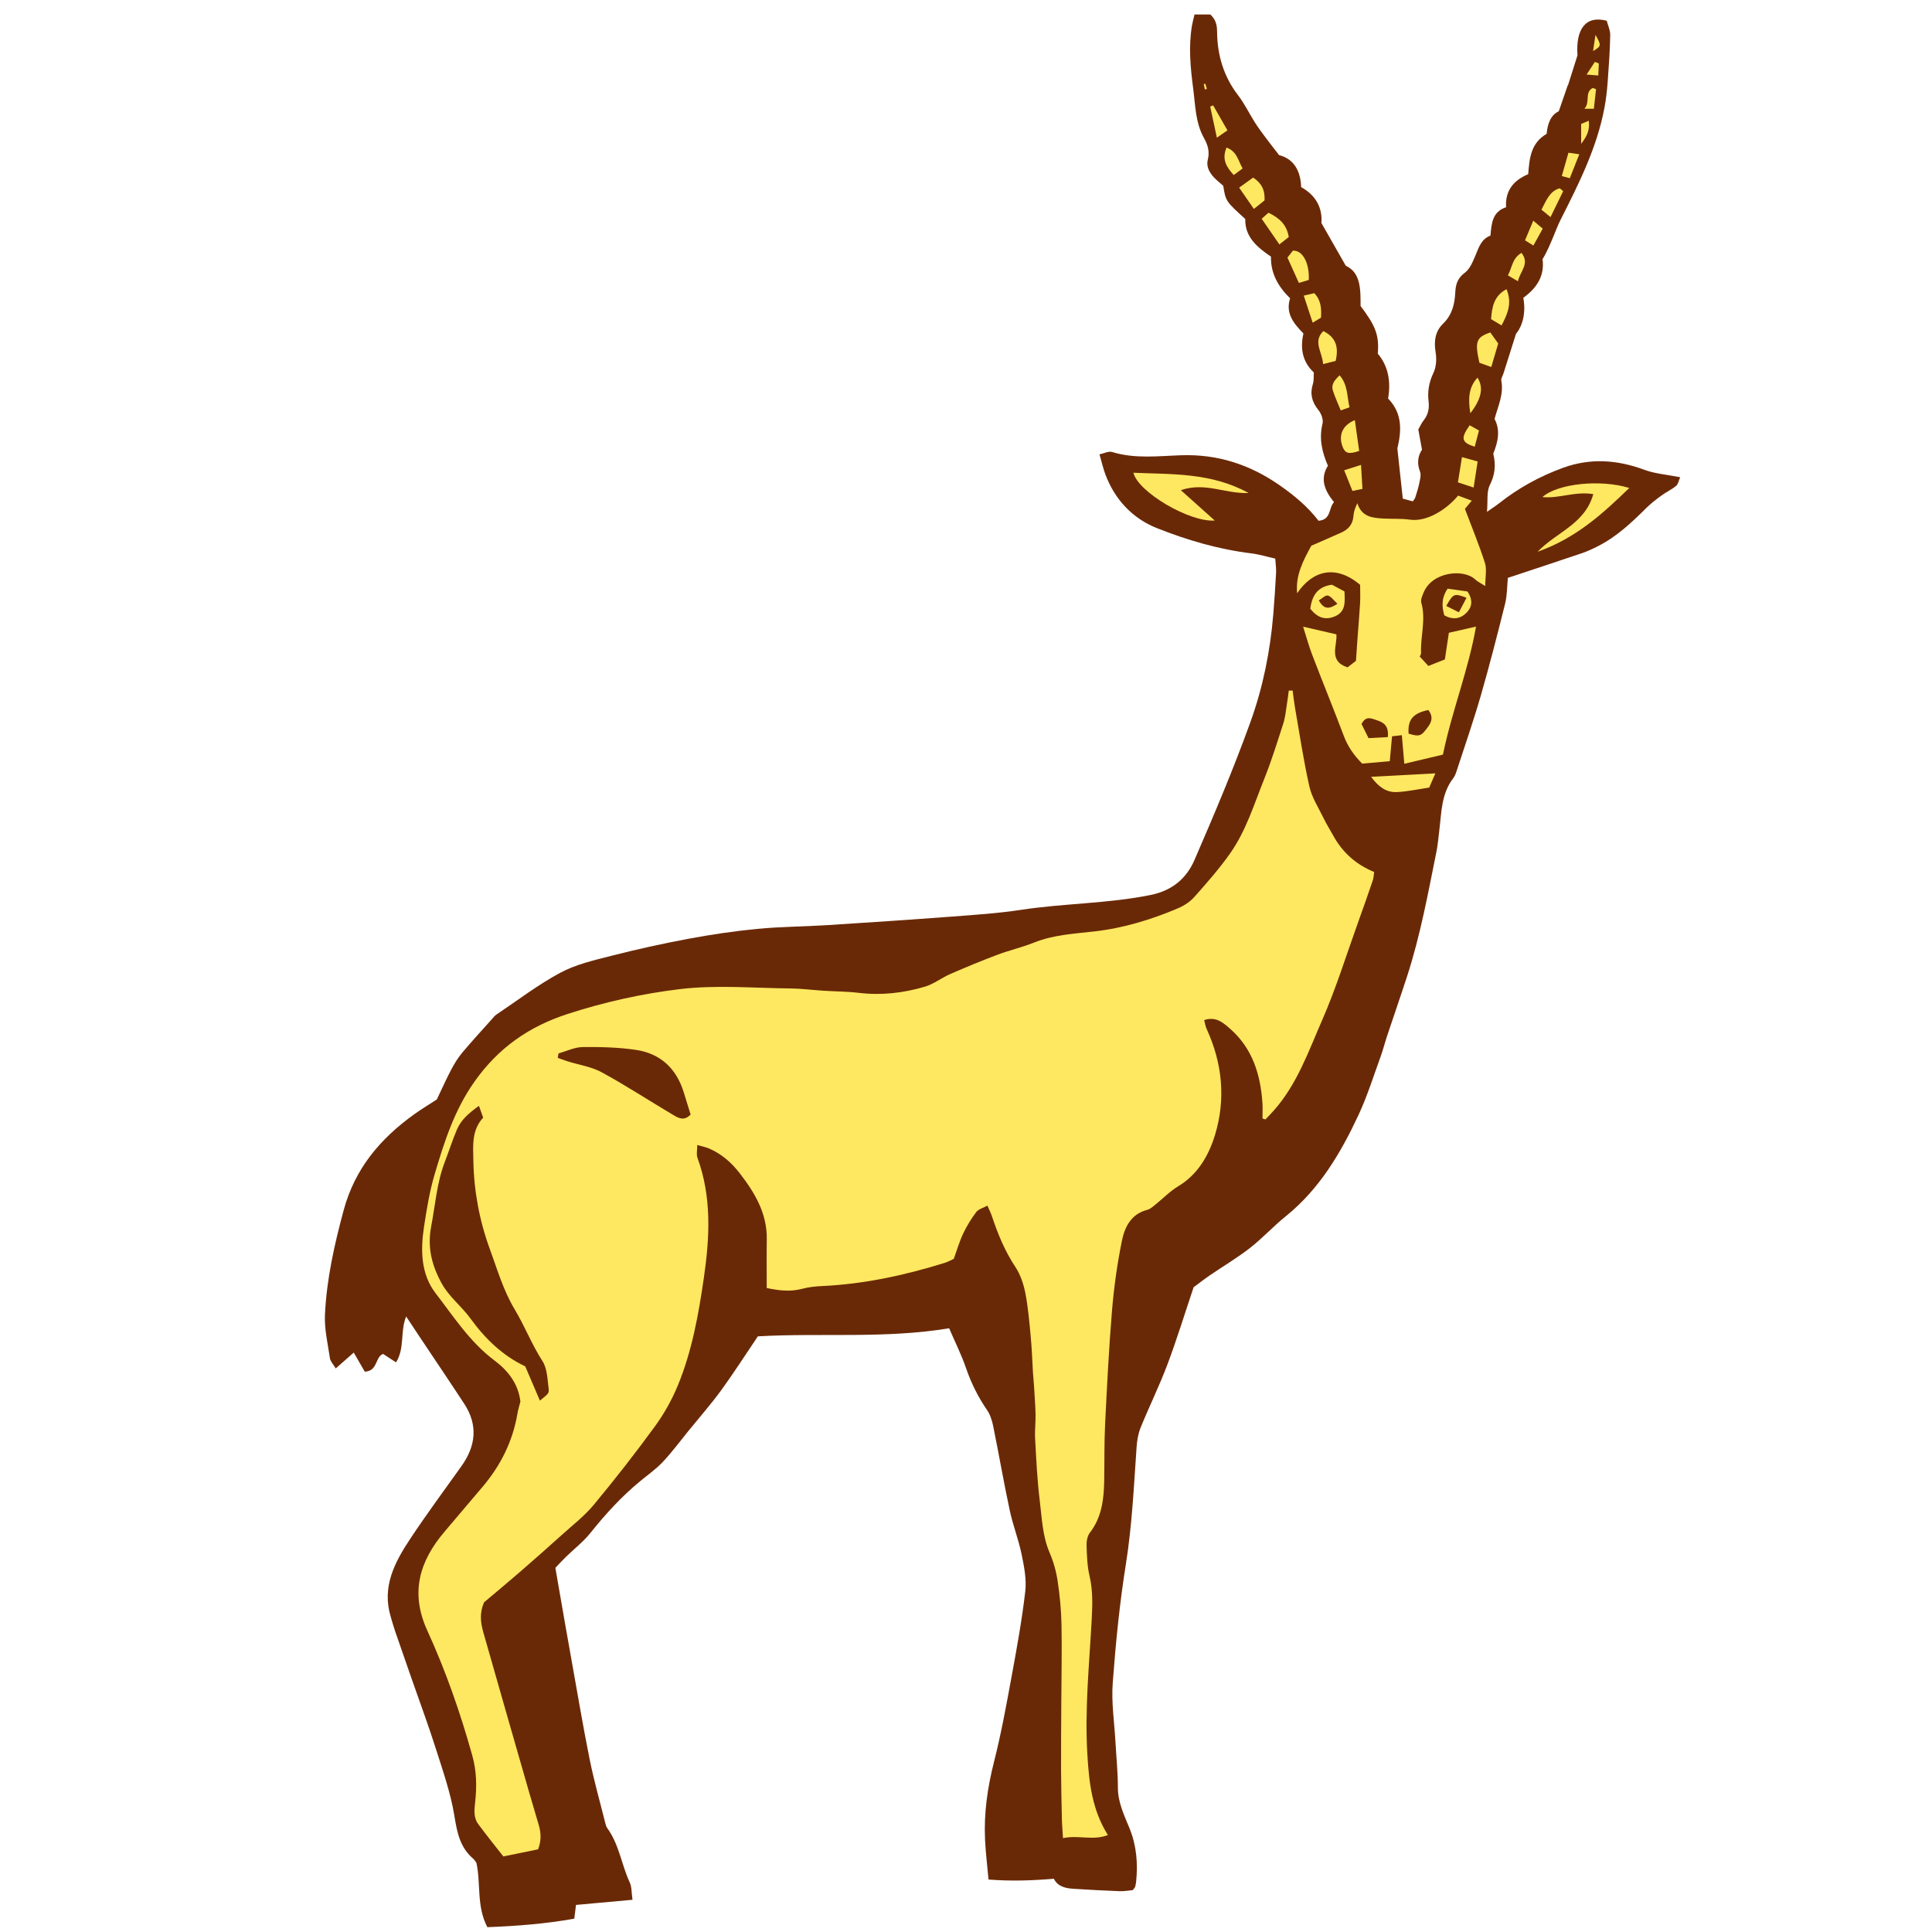 <svg version="1.1" id="svg" xmlns="http://www.w3.org/2000/svg" xmlns:xlink="http://www.w3.org/1999/xlink" x="0px" y="0px"
	 width="200px" height="200px" viewBox="0 0 200 200" enable-background="new 0 0 200 200" xml:space="preserve">
<path class="stroke" fill="#6a2906"  fill-rule="evenodd" clip-rule="evenodd" d="M170.22,48.632c-2.806-1.04-5.584-1.236-8.415-0.205
	c-2.414,0.879-4.637,2.1-6.649,3.697c-0.303,0.242-0.635,0.447-1.222,0.857c0.098-1.149-0.054-2.08,0.289-2.76
	c0.545-1.078,0.643-2.099,0.361-3.258c0.458-1.162,0.775-2.369,0.133-3.594c0.351-1.311,0.967-2.549,0.698-3.95
	c-0.045-0.237,0.149-0.521,0.231-0.782c0.387-1.225,0.773-2.45,1.289-4.08c0.676-0.817,1.051-2.152,0.756-3.727
	c1.37-0.986,2.227-2.245,1.993-4.004c0.457-0.738,0.782-1.533,1.114-2.324c0.25-0.596,0.475-1.205,0.766-1.779
	c1.887-3.727,3.765-7.455,4.537-11.613c0.16-0.861,0.258-1.737,0.323-2.611c0.12-1.613,0.233-3.229,0.265-4.844
	c0.01-0.523-0.246-1.051-0.36-1.506c-2.192-0.58-3.222,0.871-3.029,3.578c-0.401,1.268-0.688,2.174-0.975,3.081
	c-0.006-0.003-0.015-0.006-0.021-0.009c-0.293,0.846-0.584,1.691-0.941,2.721c-0.837,0.381-1.167,1.318-1.255,2.336
	c-1.647,0.952-1.784,2.549-1.908,4.176c-1.521,0.635-2.402,1.709-2.289,3.42c-1.435,0.475-1.508,1.679-1.619,2.938
	c-0.97,0.359-1.222,1.265-1.584,2.127c-0.261,0.622-0.563,1.344-1.071,1.717c-0.742,0.548-0.945,1.191-0.986,2.014
	c-0.061,1.224-0.318,2.346-1.272,3.268c-0.814,0.788-0.957,1.818-0.763,2.967c0.117,0.688,0.063,1.521-0.234,2.135
	c-0.47,0.974-0.615,1.938-0.494,2.963c0.088,0.738-0.06,1.367-0.521,1.949c-0.199,0.25-0.33,0.554-0.546,0.928
	c0.113,0.617,0.238,1.295,0.383,2.091c-0.422,0.644-0.543,1.406-0.204,2.268c0.134,0.341,0,0.81-0.078,1.207
	c-0.1,0.497-0.262,0.983-0.412,1.47c-0.038,0.121-0.136,0.223-0.253,0.406c-0.341-0.092-0.678-0.183-1.042-0.28
	c-0.187-1.722-0.363-3.362-0.561-5.192c0.402-1.707,0.6-3.572-0.959-5.172c0.294-1.724,0.044-3.334-1.068-4.646
	c0.171-1.945-0.276-2.938-1.782-4.935c0.002-1.691,0.032-3.451-1.532-4.166c-0.925-1.621-1.673-2.932-2.521-4.422
	c0.118-1.506-0.523-2.85-2.101-3.717c-0.044-1.724-0.796-2.938-2.282-3.313c-0.559-0.725-0.982-1.259-1.388-1.807
	c-0.384-0.518-0.772-1.034-1.117-1.577c-0.591-0.93-1.069-1.941-1.735-2.807c-1.509-1.957-2.159-4.184-2.178-6.594
	c-0.005-0.721-0.146-1.255-0.695-1.771c-0.498,0-1.034,0-1.64,0c-0.099,0.425-0.2,0.774-0.261,1.13
	c-0.373,2.18-0.163,4.362,0.12,6.518c0.228,1.729,0.225,3.533,1.113,5.128c0.393,0.704,0.62,1.405,0.401,2.255
	c-0.185,0.718,0.183,1.361,0.688,1.883c0.29,0.299,0.62,0.557,0.911,0.812c0.259,1.605,0.259,1.605,2.282,3.443
	c-0.056,1.827,1.198,2.906,2.661,3.898c-0.041,1.719,0.742,3.102,1.98,4.316c-0.499,1.539,0.354,2.586,1.379,3.637
	c-0.344,1.516-0.118,2.933,1.077,4.035c-0.03,0.442,0.016,0.83-0.092,1.17c-0.327,1.026-0.119,1.877,0.561,2.715
	c0.293,0.361,0.532,0.988,0.431,1.404c-0.377,1.533-0.061,2.941,0.557,4.364c-0.844,1.372-0.348,2.57,0.634,3.773
	c-0.584,0.606-0.257,1.81-1.605,1.927c-1.105-1.449-2.491-2.605-4.029-3.677c-3.093-2.152-6.415-3.229-10.167-3.106
	c-2.397,0.078-4.809,0.393-7.18-0.338c-0.352-0.107-0.813,0.143-1.299,0.244c0.237,0.82,0.379,1.455,0.602,2.057
	c0.975,2.623,2.828,4.582,5.333,5.579c3.13,1.245,6.396,2.2,9.78,2.616c0.815,0.101,1.612,0.348,2.48,0.541
	c0.036,0.561,0.11,1.017,0.086,1.467c-0.076,1.433-0.171,2.865-0.289,4.295c-0.314,3.811-1.071,7.561-2.358,11.133
	c-1.74,4.831-3.747,9.57-5.791,14.283c-0.83,1.916-2.281,3.184-4.562,3.646c-4.43,0.897-8.944,0.859-13.39,1.535
	c-2.379,0.362-4.793,0.521-7.197,0.702c-4.299,0.324-8.602,0.612-12.906,0.885c-2.402,0.153-4.817,0.155-7.211,0.386
	s-4.783,0.586-7.148,1.028c-2.683,0.501-5.354,1.094-8,1.769c-1.79,0.456-3.652,0.887-5.256,1.749
	c-2.311,1.241-4.419,2.86-6.607,4.327c-0.188,0.127-0.333,0.322-0.487,0.496c-1.017,1.14-2.054,2.261-3.035,3.43
	c-0.442,0.528-0.815,1.128-1.137,1.738c-0.538,1.023-1.01,2.082-1.507,3.121c-0.78,0.51-1.577,0.986-2.331,1.527
	c-3.516,2.523-6.148,5.614-7.319,9.96c-0.958,3.553-1.753,7.107-1.929,10.768c-0.073,1.503,0.293,3.03,0.515,4.538
	c0.046,0.318,0.333,0.6,0.6,1.051c0.714-0.628,1.3-1.145,1.864-1.641c0.435,0.75,0.815,1.407,1.146,1.98
	c1.377-0.081,1.042-1.515,1.89-1.842c0.419,0.273,0.827,0.537,1.344,0.875c0.929-1.5,0.405-3.177,1.045-4.752
	c0.557,0.839,1.008,1.524,1.463,2.208c1.519,2.276,3.052,4.542,4.55,6.831c1.45,2.215,1.201,4.369-0.297,6.468
	c-1.777,2.489-3.597,4.952-5.287,7.499c-1.611,2.426-2.963,4.975-2.03,8.067c0.147,0.486,0.277,0.979,0.442,1.461
	c0.571,1.665,1.155,3.327,1.734,4.989c0.837,2.405,1.728,4.793,2.498,7.22c0.729,2.295,1.538,4.596,1.921,6.957
	c0.279,1.716,0.576,3.258,1.94,4.426c0.137,0.118,0.229,0.288,0.339,0.431c0.473,2.162-0.007,4.475,1.13,6.663
	c3.012-0.115,6.028-0.343,9.002-0.879c0.068-0.541,0.118-0.937,0.178-1.424c1.927-0.176,3.792-0.346,5.849-0.532
	c-0.109-0.746-0.069-1.326-0.284-1.789c-0.857-1.843-1.094-3.941-2.327-5.627c-0.106-0.144-0.157-0.338-0.202-0.516
	c-0.551-2.203-1.177-4.392-1.625-6.614c-0.703-3.493-1.286-7.011-1.918-10.517c-0.197-1.093-0.392-2.188-0.583-3.281
	c-0.349-1.999-0.695-3.998-1.046-6.018c0.363-0.379,0.703-0.756,1.066-1.109c0.859-0.84,1.83-1.586,2.573-2.517
	c1.565-1.96,3.245-3.792,5.185-5.384c0.782-0.643,1.621-1.233,2.308-1.966c0.943-1.006,1.768-2.122,2.639-3.194
	c1.139-1.4,2.334-2.761,3.396-4.217c1.299-1.782,2.486-3.646,3.793-5.579c6.499-0.373,13.189,0.266,19.804-0.835
	c0.646,1.503,1.293,2.795,1.757,4.149c0.532,1.553,1.25,2.982,2.176,4.332c0.324,0.473,0.51,1.077,0.626,1.647
	c0.589,2.906,1.095,5.831,1.714,8.731c0.329,1.534,0.913,3.013,1.229,4.548c0.259,1.258,0.521,2.587,0.377,3.837
	c-0.346,2.987-0.889,5.955-1.434,8.915c-0.535,2.91-1.066,5.828-1.793,8.692c-0.68,2.675-1.068,5.354-0.936,8.103
	c0.064,1.324,0.229,2.644,0.36,4.112c2.354,0.188,4.514,0.106,6.763-0.08c0.412,0.826,1.223,0.991,2.069,1.042
	c1.574,0.096,3.149,0.188,4.726,0.245c0.492,0.018,0.99-0.076,1.38-0.11c0.147-0.211,0.225-0.279,0.247-0.363
	c0.048-0.177,0.08-0.361,0.098-0.545c0.186-1.87,0.04-3.684-0.675-5.461c-0.549-1.361-1.217-2.691-1.216-4.242
	c0.001-1.571-0.164-3.144-0.251-4.715c-0.112-2.036-0.433-4.088-0.284-6.104c0.305-4.105,0.708-8.219,1.357-12.282
	c0.646-4.042,0.831-8.104,1.115-12.166c0.048-0.679,0.166-1.387,0.42-2.012c0.891-2.187,1.938-4.312,2.768-6.519
	c0.99-2.636,1.816-5.332,2.715-8.003c0.582-0.429,1.13-0.857,1.703-1.249c1.375-0.939,2.818-1.791,4.129-2.813
	c1.301-1.016,2.428-2.254,3.714-3.29c3.483-2.811,5.686-6.542,7.532-10.5c0.896-1.92,1.528-3.965,2.258-5.961
	c0.269-0.736,0.46-1.501,0.707-2.244c0.686-2.06,1.4-4.109,2.069-6.173c1.36-4.195,2.149-8.525,3.021-12.836
	c0.147-0.725,0.205-1.469,0.297-2.203c0.233-1.873,0.204-3.812,1.445-5.422c0.166-0.215,0.266-0.492,0.352-0.755
	c0.843-2.591,1.741-5.167,2.497-7.782c0.911-3.159,1.729-6.346,2.522-9.537c0.217-0.871,0.198-1.803,0.283-2.669
	c2.498-0.829,5.087-1.678,7.666-2.552c0.569-0.193,1.119-0.451,1.654-0.723c1.929-0.975,3.479-2.431,4.993-3.938
	c0.488-0.486,1.043-0.909,1.6-1.318c0.483-0.355,1.048-0.607,1.506-0.991c0.219-0.183,0.272-0.563,0.419-0.894
	C172.554,49.13,171.326,49.042,170.22,48.632z"/>
<path fill-rule="evenodd" clip-rule="evenodd" fill="#ffe861" class="fill" d="M133.813,71.485c0.079,0.582,0.14,1.167,0.24,1.744
	c0.479,2.734,0.883,5.485,1.494,8.189c0.259,1.146,0.946,2.199,1.47,3.279c0.303,0.623,0.67,1.216,1.008,1.822
	c0.949,1.713,2.314,2.961,4.225,3.748c-0.041,0.27-0.043,0.588-0.14,0.873c-0.476,1.404-0.969,2.804-1.472,4.197
	c-1.24,3.441-2.318,6.955-3.783,10.299c-1.405,3.211-2.576,6.588-4.962,9.289c-0.29,0.328-0.597,0.641-0.896,0.96
	c-0.102-0.034-0.204-0.067-0.306-0.101c0-0.537,0.032-1.077-0.005-1.612c-0.202-2.96-1.041-5.659-3.358-7.687
	c-0.708-0.619-1.465-1.296-2.673-0.886c0.094,0.345,0.135,0.655,0.261,0.929c1.63,3.552,1.986,7.268,0.859,10.964
	c-0.64,2.098-1.758,4.077-3.812,5.313c-0.863,0.52-1.584,1.275-2.379,1.91c-0.253,0.202-0.516,0.449-0.812,0.524
	c-1.698,0.432-2.353,1.802-2.643,3.251c-0.475,2.356-0.812,4.752-1.012,7.146c-0.326,3.927-0.523,7.864-0.718,11.801
	c-0.096,1.942-0.058,3.892-0.093,5.839c-0.034,1.916-0.241,3.776-1.478,5.383c-0.256,0.331-0.361,0.867-0.348,1.303
	c0.034,1.063,0.067,2.149,0.308,3.177c0.345,1.477,0.309,2.933,0.229,4.423c-0.248,4.676-0.736,9.34-0.455,14.042
	c0.174,2.899,0.471,5.727,2.126,8.359c-1.554,0.606-3.022-0.027-4.647,0.318c-0.043-0.732-0.1-1.346-0.113-1.961
	c-0.039-1.713-0.08-3.426-0.087-5.14c-0.009-2.271,0.015-4.542,0.024-6.813c0.013-2.73,0.074-5.461,0.021-8.19
	c-0.029-1.514-0.178-3.033-0.402-4.529c-0.15-0.995-0.434-1.997-0.83-2.921c-0.749-1.748-0.799-3.612-1.025-5.437
	c-0.263-2.112-0.354-4.247-0.475-6.374c-0.047-0.826,0.062-1.66,0.046-2.49c-0.021-0.97-0.097-1.939-0.155-2.907
	c-0.028-0.461-0.08-0.919-0.109-1.38c-0.078-1.248-0.115-2.498-0.232-3.742c-0.144-1.519-0.27-3.047-0.561-4.54
	c-0.184-0.937-0.51-1.914-1.031-2.702c-1.094-1.648-1.824-3.434-2.439-5.286c-0.1-0.299-0.248-0.582-0.457-1.063
	c-0.442,0.243-0.926,0.358-1.158,0.666c-0.523,0.692-0.987,1.45-1.356,2.236c-0.393,0.835-0.65,1.733-0.967,2.606
	c-0.329,0.148-0.611,0.312-0.916,0.408c-4.149,1.292-8.368,2.208-12.725,2.408c-0.692,0.032-1.398,0.109-2.064,0.287
	c-1.256,0.336-2.463,0.164-3.66-0.083c0-1.735-0.02-3.39,0.005-5.043c0.04-2.669-1.215-4.782-2.774-6.807
	c-0.874-1.132-1.893-2.032-3.201-2.595c-0.327-0.14-0.684-0.205-1.22-0.36c0,0.546-0.109,0.974,0.017,1.316
	c1.489,4.061,1.272,8.228,0.673,12.379c-0.55,3.806-1.223,7.612-2.699,11.191c-0.613,1.486-1.419,2.933-2.367,4.231
	c-2.021,2.769-4.135,5.476-6.324,8.114c-0.969,1.168-2.2,2.12-3.336,3.146c-1.445,1.303-2.905,2.591-4.376,3.867
	c-1.224,1.061-2.471,2.093-3.657,3.095c-0.48,1.07-0.37,2.083-0.088,3.074c1.571,5.526,3.159,11.049,4.745,16.57
	c0.331,1.154,0.685,2.303,1.016,3.457c0.236,0.823,0.249,1.641-0.088,2.473c-1.226,0.25-2.442,0.499-3.592,0.734
	c-0.874-1.121-1.764-2.218-2.601-3.354c-0.504-0.684-0.399-1.494-0.313-2.286c0.173-1.617,0.155-3.178-0.299-4.806
	c-1.236-4.432-2.748-8.764-4.655-12.931c-1.8-3.931-0.815-7.188,1.794-10.255c1.293-1.517,2.572-3.046,3.868-4.562
	c1.909-2.232,3.184-4.765,3.673-7.677c0.069-0.41,0.199-0.81,0.301-1.216c-0.212-1.846-1.297-3.218-2.674-4.246
	c-2.55-1.906-4.234-4.542-6.117-6.987c-1.508-1.96-1.557-4.43-1.193-6.822c0.278-1.83,0.573-3.677,1.097-5.445
	c0.992-3.356,2.044-6.66,4.13-9.615c2.465-3.494,5.627-5.706,9.651-7.013c3.815-1.237,7.725-2.105,11.654-2.574
	c3.747-0.445,7.591-0.103,11.393-0.065c1.154,0.011,2.307,0.165,3.462,0.238c1.202,0.077,2.413,0.072,3.606,0.216
	c2.345,0.282,4.64,0.025,6.874-0.641c0.912-0.271,1.708-0.91,2.593-1.296c1.61-0.702,3.234-1.377,4.878-1.995
	c1.257-0.474,2.579-0.775,3.823-1.273c2.012-0.805,4.141-0.913,6.24-1.152c3.023-0.344,5.887-1.221,8.666-2.4
	c0.627-0.265,1.253-0.681,1.7-1.186c1.287-1.451,2.579-2.918,3.694-4.502c1.639-2.329,2.469-5.068,3.518-7.684
	c0.758-1.887,1.359-3.838,1.985-5.776c0.196-0.61,0.254-1.267,0.357-1.906c0.081-0.489,0.137-0.982,0.204-1.475
	C133.545,71.491,133.68,71.488,133.813,71.485z M55.891,144.991c0.875-0.717,0.971-0.729,0.898-1.298
	c-0.122-0.951-0.144-2.036-0.631-2.792c-1.108-1.721-1.842-3.629-2.877-5.354c-1.186-1.978-1.804-4.146-2.574-6.247
	c-1.068-2.91-1.644-5.981-1.704-9.111c-0.03-1.572-0.196-3.186,1.016-4.493c-0.136-0.379-0.253-0.702-0.439-1.219
	c-1.015,0.731-1.846,1.427-2.284,2.464c-0.466,1.104-0.832,2.25-1.26,3.37c-0.821,2.145-0.974,4.423-1.4,6.65
	c-0.41,2.139,0.051,4.003,1.069,5.867c0.777,1.423,2.064,2.38,2.981,3.643c1.529,2.106,3.326,3.858,5.686,4.974
	C54.885,142.646,55.379,143.797,55.891,144.991z M57.814,109.053c-0.025,0.152-0.049,0.306-0.074,0.458
	c0.344,0.121,0.686,0.252,1.034,0.362c1.179,0.369,2.457,0.554,3.521,1.133c2.475,1.348,4.84,2.895,7.264,4.336
	c0.574,0.341,1.198,0.795,1.935,0.038c-0.238-0.771-0.479-1.56-0.726-2.346c-0.763-2.44-2.414-3.973-4.919-4.348
	c-1.821-0.271-3.69-0.315-5.536-0.295C59.476,108.401,58.646,108.819,57.814,109.053z"/>
<path fill-rule="evenodd" clip-rule="evenodd" fill="#ffe861" class="fill" d="M134.282,61.413c-0.187-1.791,0.579-3.322,1.469-4.922
	c1.003-0.439,2.06-0.89,3.104-1.363c0.723-0.328,1.189-0.846,1.25-1.693c0.029-0.43,0.171-0.854,0.407-1.345
	c0.45,1.43,1.565,1.524,2.682,1.589c0.924,0.054,1.862-0.013,2.772,0.118c1.797,0.257,3.865-1.136,4.973-2.491
	c0.398,0.147,0.846,0.312,1.419,0.522c-0.344,0.412-0.568,0.681-0.71,0.849c0.725,1.924,1.477,3.738,2.072,5.602
	c0.209,0.652,0.034,1.426,0.034,2.385c-0.476-0.305-0.8-0.45-1.043-0.681c-1.19-1.126-4.444-0.809-5.337,1.351
	c-0.139,0.336-0.327,0.756-0.239,1.064c0.487,1.719-0.08,3.414-0.031,5.117c0.003,0.092,0.027,0.183-0.133,0.449
	c0.302,0.33,0.604,0.66,0.893,0.975c0.744-0.293,1.204-0.474,1.711-0.673c0.136-0.906,0.263-1.763,0.411-2.759
	c0.782-0.178,1.709-0.391,2.811-0.643c-0.79,4.52-2.49,8.719-3.424,13.253c-1.316,0.312-2.555,0.606-3.998,0.948
	c-0.094-1.088-0.171-1.976-0.256-2.958c-0.353,0.039-0.64,0.071-1.015,0.112c-0.08,0.885-0.154,1.695-0.234,2.578
	c-0.989,0.088-1.903,0.168-2.856,0.252c-0.825-0.824-1.477-1.74-1.897-2.853c-1.064-2.813-2.202-5.601-3.278-8.411
	c-0.359-0.936-0.619-1.91-0.938-2.91c1.175,0.271,2.259,0.52,3.439,0.792c0.127,1.114-0.877,2.749,1.154,3.419
	c0.277-0.215,0.563-0.434,0.876-0.676c0.056-0.804,0.106-1.587,0.163-2.37c0.088-1.196,0.195-2.392,0.262-3.59
	c0.037-0.684,0.006-1.372,0.006-1.908C138.224,58.368,135.84,59.102,134.282,61.413z M147.861,73.499
	c-1.604,0.335-2.145,1.01-2.044,2.443c0.96,0.298,1.237,0.287,1.7-0.295C147.993,75.047,148.563,74.413,147.861,73.499z
	 M143.666,76.306c0.112-1.119-0.362-1.503-1.113-1.74c-0.581-0.184-1.142-0.525-1.607,0.385c0.202,0.408,0.439,0.887,0.724,1.461
	C142.354,76.376,142.973,76.343,143.666,76.306z"/>
<path fill-rule="evenodd" clip-rule="evenodd" fill="#ffe861" class="fill" d="M129.252,51.034c-2.405,0.105-4.484-1.159-7.012-0.291
	c1.322,1.184,2.402,2.151,3.508,3.141c-2.605,0.201-7.954-2.963-8.417-4.946C121.303,49.116,125.347,48.896,129.252,51.034z"/>
<path fill-rule="evenodd" clip-rule="evenodd" fill="#ffe861" class="fill" d="M164.938,51.151c-1.906-0.312-3.547,0.482-5.268,0.304
	c1.599-1.403,5.979-1.858,8.993-0.942c-2.746,2.664-5.519,5.198-9.491,6.602C161.165,55.051,164.065,54.264,164.938,51.151z"/>
<path fill-rule="evenodd" clip-rule="evenodd" fill="#ffe861" class="fill" d="M141.937,80.415c2.295-0.124,4.378-0.236,6.651-0.357
	c-0.229,0.523-0.431,0.994-0.638,1.473c-1.188,0.173-2.277,0.419-3.375,0.465C143.493,82.042,142.68,81.429,141.937,80.415z"/>
<path fill-rule="evenodd" clip-rule="evenodd" fill="#ffe861" class="fill" d="M139.178,61.224c0.051,1.094,0.149,2.1-0.995,2.582
	c-0.986,0.417-1.786,0.158-2.546-0.791c0.18-1.236,0.638-2.264,2.246-2.486C138.255,60.729,138.729,60.983,139.178,61.224z
	 M136.524,62.153c0.54,0.978,1.093,0.908,1.928,0.348c-0.382-0.348-0.646-0.757-0.996-0.852
	C137.216,61.585,136.858,61.959,136.524,62.153z"/>
<path fill-rule="evenodd" clip-rule="evenodd" fill="#ffe861" class="fill" d="M154.375,37.993c-0.518-0.186-0.896-0.32-1.229-0.439
	c-0.486-2.195-0.342-2.633,1.131-3.139c0.271,0.379,0.572,0.799,0.818,1.145C154.842,36.417,154.634,37.118,154.375,37.993z"/>
<path fill-rule="evenodd" clip-rule="evenodd" fill="#ffe861" class="fill" d="M130.905,20.743c-0.307,0.244-0.619,0.495-1.105,0.885
	c-0.514-0.742-0.969-1.399-1.524-2.203c0.544-0.391,1-0.719,1.451-1.043C130.574,18.954,130.964,19.63,130.905,20.743z"/>
<path fill-rule="evenodd" clip-rule="evenodd" fill="#ffe861" class="fill" d="M151.911,61.228c0.601,0.908,0.47,1.614-0.089,2.191
	c-0.643,0.662-1.432,0.762-2.309,0.281c-0.247-0.895-0.327-1.768,0.344-2.759C150.563,61.04,151.305,61.143,151.911,61.228z
	 M149.715,62.726c0.449,0.227,0.814,0.412,1.308,0.66c0.311-0.592,0.545-1.037,0.79-1.504
	C150.527,61.399,150.457,61.427,149.715,62.726z"/>
<path fill-rule="evenodd" clip-rule="evenodd" fill="#ffe861" class="fill" d="M140.254,43.494c0.164,1.173,0.308,2.198,0.447,3.19
	c-1.092,0.361-1.439,0.253-1.706-0.418C138.531,45.097,138.944,44.021,140.254,43.494z"/>
<path fill-rule="evenodd" clip-rule="evenodd" fill="#ffe861" class="fill" d="M136.968,37.688c-0.089-1.281-1.084-2.312,0.021-3.414
	c1.349,0.666,1.595,1.69,1.279,3.088C137.948,37.442,137.574,37.536,136.968,37.688z"/>
<path fill-rule="evenodd" clip-rule="evenodd" fill="#ffe861" class="fill" d="M155.953,29.936c0.596,1.426,0.127,2.534-0.512,3.75
	c-0.385-0.229-0.714-0.425-1.086-0.646C154.457,31.759,154.647,30.636,155.953,29.936z"/>
<path fill-rule="evenodd" clip-rule="evenodd" fill="#ffe861" class="fill" d="M135.485,28.979c-0.329,0.099-0.622,0.186-1.025,0.307
	c-0.394-0.871-0.767-1.697-1.183-2.619c0.194-0.248,0.404-0.517,0.563-0.718C134.852,25.893,135.567,27.235,135.485,28.979z"/>
<path fill-rule="evenodd" clip-rule="evenodd" fill="#ffe861" class="fill" d="M151.342,47.322c0.678,0.188,1.064,0.295,1.624,0.45
	c-0.135,0.872-0.263,1.697-0.416,2.697c-0.639-0.21-1.05-0.345-1.626-0.533C151.062,49.077,151.188,48.292,151.342,47.322z"/>
<path fill-rule="evenodd" clip-rule="evenodd" fill="#ffe861" class="fill" d="M130.608,22.647c0.251-0.223,0.479-0.426,0.703-0.625
	c1.159,0.561,1.893,1.249,2.101,2.515c-0.293,0.23-0.598,0.471-0.971,0.765C131.834,24.423,131.289,23.634,130.608,22.647z"/>
<path fill-rule="evenodd" clip-rule="evenodd" fill="#ffe861" class="fill" d="M139.701,42.164c-0.308,0.108-0.555,0.195-0.908,0.319
	c-0.283-0.707-0.592-1.362-0.809-2.047c-0.208-0.658,0.196-1.105,0.693-1.584C139.536,39.845,139.434,41.024,139.701,42.164z"/>
<path fill-rule="evenodd" clip-rule="evenodd" fill="#ffe861" class="fill" d="M134.965,30.602c0.512-0.117,0.804-0.185,1.09-0.251
	c0.721,0.754,0.744,1.604,0.696,2.531c-0.249,0.15-0.474,0.285-0.864,0.52C135.568,32.435,135.282,31.562,134.965,30.602z"/>
<path fill-rule="evenodd" clip-rule="evenodd" fill="#ffe861" class="fill" d="M141.041,50.608c-0.459,0.096-0.678,0.141-1.036,0.215
	c-0.268-0.67-0.528-1.318-0.857-2.141c0.642-0.203,1.09-0.346,1.744-0.555C140.945,49.038,140.991,49.782,141.041,50.608z"/>
<path fill-rule="evenodd" clip-rule="evenodd" fill="#ffe861" class="fill" d="M126.971,15.278c1.115,0.412,1.195,1.375,1.667,2.16
	c-0.311,0.23-0.591,0.438-0.922,0.682C126.966,17.296,126.454,16.507,126.971,15.278z"/>
<path fill-rule="evenodd" clip-rule="evenodd" fill="#ffe861" class="fill" d="M161.82,19.788c-0.415,0.852-0.83,1.703-1.309,2.684
	c-0.367-0.3-0.626-0.512-0.939-0.766c0.5-0.944,0.838-1.922,1.894-2.217C161.584,19.589,161.702,19.688,161.82,19.788z"/>
<path fill-rule="evenodd" clip-rule="evenodd" fill="#ffe861" class="fill" d="M152.209,42.78c-0.238-1.5-0.19-2.664,0.738-3.686
	C153.59,40.097,153.391,41.252,152.209,42.78z"/>
<path fill-rule="evenodd" clip-rule="evenodd" fill="#ffe861" class="fill" d="M157.132,29.112c-0.455-0.267-0.718-0.42-1.034-0.605
	c0.438-0.791,0.43-1.759,1.407-2.33C158.379,27.294,157.388,28.048,157.132,29.112z"/>
<path fill-rule="evenodd" clip-rule="evenodd" fill="#ffe861" class="fill" d="M162.505,18.448c-0.343-0.092-0.51-0.138-0.827-0.225
	c0.23-0.81,0.448-1.572,0.689-2.414c0.386,0.055,0.668,0.096,1.119,0.16C163.143,16.837,162.847,17.586,162.505,18.448z"/>
<path fill-rule="evenodd" clip-rule="evenodd" fill="#ffe861" class="fill" d="M152.66,46.247c-1.39-0.455-1.465-0.868-0.522-2.225
	c0.282,0.158,0.573,0.323,0.965,0.544C152.951,45.14,152.818,45.645,152.66,46.247z"/>
<path fill-rule="evenodd" clip-rule="evenodd" fill="#ffe861" class="fill" d="M125.97,14.253c-0.262-1.225-0.476-2.223-0.689-3.22
	c0.102-0.042,0.202-0.083,0.303-0.125c0.469,0.817,0.937,1.636,1.48,2.584C126.758,13.705,126.462,13.911,125.97,14.253z"/>
<path fill-rule="evenodd" clip-rule="evenodd" fill="#ffe861" class="fill" d="M159.703,23.669c-0.37,0.67-0.65,1.173-0.969,1.749
	c-0.33-0.206-0.543-0.339-0.864-0.54c0.278-0.662,0.535-1.273,0.854-2.033C159.093,23.155,159.344,23.367,159.703,23.669z"/>
<path fill-rule="evenodd" clip-rule="evenodd" fill="#ffe861" class="fill" d="M165.221,9.228c-0.073,0.664-0.147,1.328-0.225,2.033
	c-0.35,0-0.559,0-0.982,0c0.643-0.678-0.016-1.695,0.861-2.156C164.989,9.146,165.105,9.187,165.221,9.228z"/>
<path fill-rule="evenodd" clip-rule="evenodd" fill="#ffe861" class="fill" d="M163.68,14.884c0-0.912,0-1.449,0-2.053
	c0.242-0.102,0.467-0.195,0.787-0.33C164.587,13.413,164.324,14.062,163.68,14.884z"/>
<path fill-rule="evenodd" clip-rule="evenodd" fill="#ffe861" class="fill" d="M165.51,6.574c-0.018,0.384-0.035,0.767-0.059,1.24
	c-0.408-0.032-0.698-0.056-1.208-0.097c0.356-0.542,0.61-0.926,0.862-1.311C165.24,6.462,165.375,6.519,165.51,6.574z"/>
<path fill-rule="evenodd" clip-rule="evenodd" fill="#ffe861" class="fill" d="M164.914,5.285c0.084-0.565,0.148-0.997,0.249-1.675
	C165.787,4.716,165.778,4.764,164.914,5.285z"/>
<path fill-rule="evenodd" clip-rule="evenodd" fill="#ffe861" class="fill" d="M124.773,8.668c0.056,0.177,0.109,0.354,0.164,0.532
	c-0.071,0.02-0.141,0.039-0.212,0.059c-0.038-0.184-0.076-0.367-0.113-0.55C124.666,8.695,124.72,8.681,124.773,8.668z"/>
</svg>
